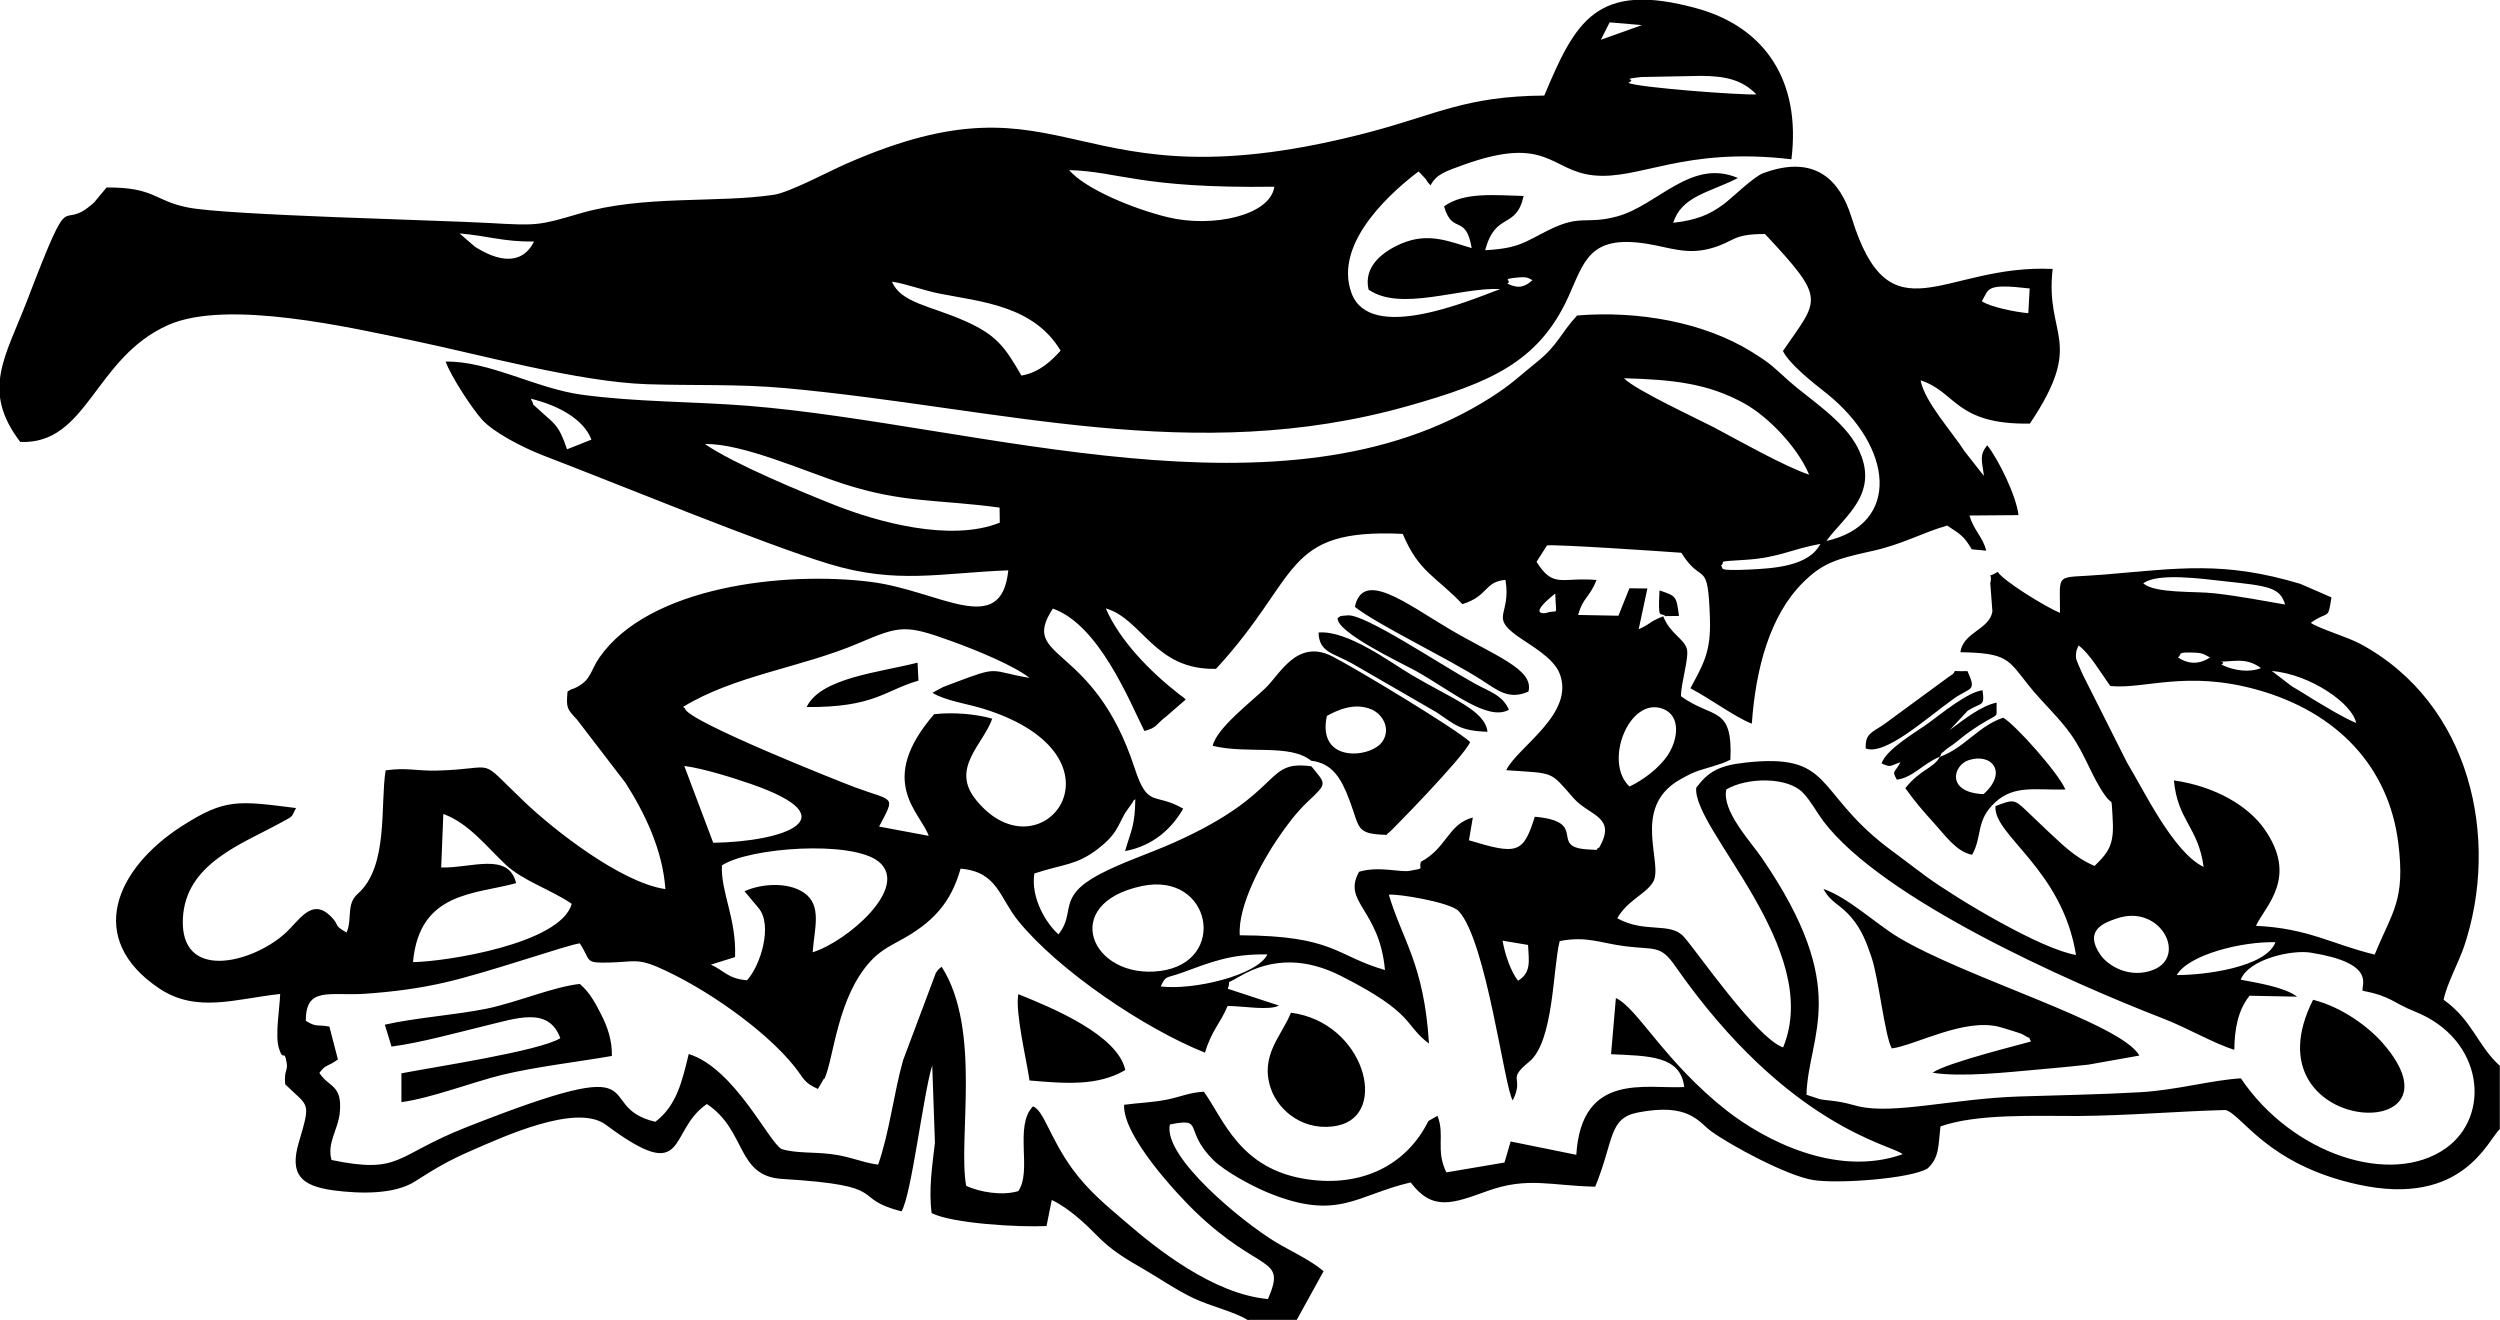 <?xml version="1.0" encoding="UTF-8"?>
<!DOCTYPE svg PUBLIC "-//W3C//DTD SVG 1.1//EN" "http://www.w3.org/Graphics/SVG/1.1/DTD/svg11.dtd">
<!-- Creator: CorelDRAW -->
<svg xmlns="http://www.w3.org/2000/svg" xml:space="preserve" width="26.231mm" height="13.855mm" version="1.1" style="shape-rendering:geometricPrecision; text-rendering:geometricPrecision; image-rendering:optimizeQuality; fill-rule:evenodd; clip-rule:evenodd"
viewBox="0 0 129.48 68.39"
 xmlns:xlink="http://www.w3.org/1999/xlink"
 xmlns:xodm="http://www.corel.com/coreldraw/odm/2003">
 <defs>
  <style type="text/css">
   <![CDATA[
    .fil0 {fill:black}
   ]]>
  </style>
 </defs>
 <g id="Camada_x0020_1">
  <g id="Figs_Frase_064_x0020_a_x0020_Rct">
   <path class="fil0" d="M60.12 51.08c0.28,-0.58 0.23,-0.39 1.09,-0.7 1.56,-0.57 2.54,-0.98 4.43,-0.95 -0.52,1.09 -3.86,1.87 -5.52,1.66zm26.13 -19.17l0.71 -0.01c-0.15,-1.03 -0.12,-1.02 -1.01,-1.32 -0.09,1.66 0.05,1.08 0.3,1.33zm-44.48 4.71c3.54,0.02 4.01,-0.85 5.8,-1.37l-0.05 -0.93c-1.98,0.51 -5.03,0.78 -5.75,2.31zm54.85 2.14c1.01,0.41 3.19,-1.6 4.58,-2.58 0.86,-0.61 1.19,-0.34 0.7,-1.42 -1.17,0.02 -0.3,-0.11 -0.95,0.28l-3.38 2.48c-0.58,0.4 -0.98,0.46 -0.94,1.23zm3.85 0.43c0.22,-0.41 -0.08,-0.01 0.26,-0.32 0.15,-0.14 0.28,-0.2 0.45,-0.33 0.3,-0.23 0.45,-0.37 0.77,-0.6 1.77,-1.25 1.41,-0.51 1.46,-1.55 -0.81,0.16 -1.74,0.91 -2.43,1.42l0.93 -1c0.73,-0.46 0.89,-0.18 0.77,-1.06 -0.77,0.09 -2.13,1.21 -2.76,1.67 -0.63,0.47 -2.22,1.36 -2.47,2.12 0.53,0.23 0.4,0.12 0.98,-0.06 -0.33,0.6 -0.45,0.41 -0.19,0.9 0.84,-0.11 1.35,-0.83 2.23,-1.19 -0.32,0.61 -0.99,0.63 -1.79,1.63 0.49,0.69 0.89,1.15 1.53,1.86 0.53,0.58 1.12,1.44 1.93,1.59 0.55,-0.98 0.17,-1.78 1.2,-2.72 0.99,-0.91 2.1,-0.62 3.63,-0.66 -0.34,-0.83 -2.58,-3.35 -3.22,-3.72 -1.29,0.43 -1.97,1.54 -3.28,2.03zm-31.19 -7.19c-0.09,0.74 3.23,2.3 4.05,2.75 1.8,1 3.71,2.63 4.82,2.01 -0.34,-0.77 -0.98,-0.92 -1.81,-1.38 -1.88,-1.05 -5.64,-3.57 -6.53,-3.51 -0.56,0.04 -0.33,0.04 -0.52,0.13zm7.76 5.91c-0.11,-1.12 -1.87,-1.73 -3.94,-2.96 -1.1,-0.65 -3.31,-2.32 -4.81,-2.19 0.03,1.04 0.76,1.05 1.75,1.61l4.36 2.52c0.97,0.64 1.17,0.96 2.64,1.01zm-6.87 -6.48c1.16,0.92 4.84,2.68 6.55,3.78 0.83,0.53 1.41,1.06 2.44,0.61 0.31,-1.17 -1.77,-1.86 -4.16,-3.28 -2.2,-1.31 -4.43,-3.05 -4.83,-1.1zm-16.85 24.53c1.86,0.16 3.53,0.3 4.96,-0.54 -0.38,-1.81 -3.77,-3.22 -5.54,-3.93 -0.17,0.93 0.42,3.37 0.58,4.47zm66.48 -4.18c-3.56,7.04 8.3,7.64 3.62,2.26 -0.72,-0.83 -2.09,-1.87 -3.62,-2.26zm-52.94 0.67c-0.47,1.19 -1.63,2.21 -1.04,3.93 0.41,1.2 1.79,2.28 3.49,1.91 2.64,-0.58 1.35,-5.35 -2.45,-5.84zm35.87 -11.32c-1.94,-0.08 -1.59,-1.49 -0.77,-1.76 1.19,-0.39 2.05,0.62 0.77,1.76zm-82.43 13.07c1.46,-0.19 3.3,-0.7 4.74,-1.05 1.75,-0.42 3.37,-1.03 3.98,0.62 -1.08,0.67 -6.54,1.49 -8.23,1.82l0 1.49c1.49,-0.19 3.74,-1.05 5.21,-1.41 1.79,-0.43 3.92,-0.67 5.69,-0.98 0.02,-0.79 -0.23,-1.51 -0.53,-2.1 -0.3,-0.59 -0.6,-1.18 -1.13,-1.63 -1.35,0.14 -3.24,0.95 -4.82,1.28 -1.69,0.34 -3.65,0.46 -5.28,0.83l0.35 1.14zm77.68 0.1c1.22,-0.16 3.76,-1.6 5.59,-1.11 0.09,0.02 0.86,0.26 0.91,0.28 0.22,0.08 0.22,0.06 0.41,0.18 0.44,0.28 0.03,-0.18 0.3,0.29 -0.18,0.07 -4.38,1.09 -5.1,1.62 1.51,0.24 3.93,-0.03 5.5,-0.17 0.86,-0.07 1.7,-0.16 2.57,-0.25l2.64 -0.47c-0.91,-1.67 -9,-4.02 -12.49,-6.13 -1.18,-0.71 -2.56,-2.04 -3.87,-2.5 0.38,0.73 0.86,0.77 1.48,1.52 0.5,0.61 0.74,1.22 1.01,2.02 0.37,1.08 0.69,4.1 1.05,4.72zm-29.26 -17.22c0.51,-0.28 1.42,-0.73 2.33,-0.33 0.53,0.23 1,0.96 0.56,1.64 -0.57,0.88 -3.42,1.17 -2.89,-1.31zm-0.8 2.32c1.09,0.14 1.54,0.9 1.97,2.04 0.56,1.48 0.31,1.75 1.93,1.8 0.03,-0.04 0.09,-0.14 0.11,-0.11 0.01,0.02 3.89,-3.92 4.21,-4.7 -0.73,-0.68 -5.81,-3.75 -7.13,-4.43 -1.81,-0.93 -2.7,0.88 -3.44,1.61 -0.69,0.68 -2.58,2.11 -2.76,3.02 1.84,0.44 4,-0.13 5.11,0.78zm44.82 11.1c0.62,-1.07 3.41,-1.75 5.11,-1.7 -0.5,1.32 -3.76,1.71 -5.11,1.7zm-3.11 -2.93c2.26,-0.78 3.69,1.98 1.87,2.67 -1.2,0.45 -2.3,-0.2 -2.71,-0.78 -0.89,-1.28 0.18,-1.67 0.84,-1.89zm-31.01 3.22c-0.37,-0.47 -0.67,-1.34 -0.8,-2.07l1.32 0.22c0.05,0.87 0.16,1.43 -0.51,1.85zm-19.48 -4.9c3.61,-0.76 4.49,3.95 0.94,4.4 -3.56,0.45 -5.25,-3.49 -0.94,-4.4zm-16.43 9.97c0.49,-1.14 0.66,-4.22 2.39,-6.09 0.4,-0.44 0.87,-0.72 1.49,-1.05 1.71,-0.92 2.66,-1.95 3.16,-3.73 1.92,0.16 2,1.49 2.99,2.71 2.08,2.56 6.53,5.57 9.67,6.82 0.34,-1.16 0.79,-1.5 1.17,-2.42 0.85,0.01 2.15,0.25 2.66,-0.02l-2.65 -0.87c0.22,-0.57 -0.25,-0.13 0.58,-0.62 1.78,-1.05 3.57,-0.92 5.31,-0.03 3.83,1.94 3.22,2.51 4.53,3.49 -0.25,-4.1 -1.38,-5.36 -2.08,-7.71 0.38,-0.07 3.18,0.38 3.62,0.85 1.44,1.55 2.37,9.19 2.8,9.8 0.62,-1.26 -0.36,-1.01 0.85,-2 1.28,-1.04 1.22,-4.86 1.58,-6.25 1.42,-0.27 2.07,0.1 3.4,0.27 1.52,0.19 1.82,-0.08 2.58,1.02 5.87,8.42 11.3,9.27 11.78,9.75 -3.46,1.23 -7.2,-0.77 -9.11,-2.26 -3.22,-2.53 -4.61,-5.3 -5.74,-5.83l-0.25 2.91c1.95,0.09 3.6,0.07 3.79,1.7 -1.97,0.11 -5.32,-0.81 -5.59,3.51l-3.4 -0.69 -0.32 1.09 -3.01 0.51c-0.57,-1.16 -0.06,-1.93 -0.46,-2.93l-0.47 0.27c-1.14,2.3 -3.46,3.43 -6.26,3.02 -3.52,-0.51 -4.34,-3.11 -5.37,-4.54 -0.84,0.06 -1.18,0.27 -1.96,0.42 -0.71,0.14 -1.44,0.16 -2.17,0.26 -0.08,1.63 2.82,4.7 3.68,5.53 3.39,3.26 4.75,2.26 3.77,4.53 -2.84,-0.25 -5.83,-2.66 -7.31,-3.94 -1,-0.86 -1.95,-1.61 -2.82,-2.8 -1.18,-1.63 -1.47,-3.02 -2.04,-3.24 -0.99,1.03 -0.03,3.33 -0.76,4.39 -0.83,0.25 -1.97,0.06 -2.7,-0.27 -0.44,-2.43 0.82,-8.08 -1.27,-11.35 -0.19,0.16 -0.11,0.06 -0.3,0.32l-1.7 4.53c-0.49,1.75 -0.71,3.76 -1.29,5.4 -0.89,-0.12 -1.44,-0.43 -2.47,-0.55 -0.87,-0.11 -1.81,-0.03 -2.53,-0.26 -0.65,-0.33 -2.44,-4.19 -4.81,-4.92 -0.33,1.37 -0.62,2.68 -1.73,3.51 -3.43,-0.8 0.52,-3.79 -9.83,0.3 -3.71,1.47 -3.33,2.42 -6.94,1.68 -0.25,-0.9 0.35,-1.57 0.43,-2.47 0.13,-1.45 -0.55,-1.26 -1.06,-2.04 0.35,-0.48 0.43,-0.3 0.96,-0.7l-0.44 -1.7c-0.66,-0.12 -0.67,0.05 -1.22,-0.3 -0.01,-1.8 1.23,-1.28 3.06,-1.4 1.45,-0.1 2.82,-0.28 4.12,-0.58 2.25,-0.51 6.44,-1.98 7.01,-2.03 0.61,0.93 0.19,1.03 1.61,0.99 1.09,-0.03 1.37,-0.21 2.36,0.21 2.46,1.05 5.63,3.28 7.14,5.17 0.51,0.64 0.47,0.83 1.22,1.17l0.31 -0.53zm-5.32 -11.04c1.42,-0.93 6.72,-1.31 8.11,-0.2 1.66,1.33 -1.64,4.15 -3.41,4.7 0.08,-1.2 0.51,-2.44 -0.46,-3.09 -0.85,-0.57 -2.22,-0.46 -3.07,-0.07l0.73 0.87c0.75,0.91 0.09,2.99 -0.6,3.74 -0.99,-0.08 -1.17,-0.49 -1.87,-0.81l1.25 -0.39c0.08,-2 -0.75,-3.37 -0.68,-4.75zm-14.42 -2.66c1.31,0.48 2.26,1.72 3.22,2.62 0.89,0.84 2.36,1.3 3.42,2.03 -0.56,2.07 -6.55,3 -8.22,3.02 0.33,-3.66 3.21,-3.5 5.34,-4.09 -0.39,-1.63 -2.31,-0.77 -3.88,-0.81l0.11 -2.77zm66.45 -1.28c1.08,-0.63 3.17,-0.65 3.96,0.18 0.41,0.43 0.71,1.01 1.04,1.45 3.05,4.06 12.75,8.36 17.66,10.26 1.21,0.47 2.61,1.29 3.64,1.6 0.01,-1.05 0.18,-2.04 0.79,-2.8l2.46 0.05c-0.63,-0.49 -2.08,-0.72 -2.92,-0.88 0.43,-1.08 2.67,-1.56 3.63,-1.4 3.39,0.54 2.62,1.66 2.68,1.97 1.49,0.29 1.58,0.63 2.71,1.08 3.57,1.42 3.98,5.41 1.59,7.09 -2.81,1.98 -7.93,0.33 -10.6,-3.63 -1.54,0.09 -3.31,0.61 -5.24,0.72 -2.08,0.12 -4.18,0.15 -6.26,0.22 -3.35,0.11 -6.51,0.94 -8.3,0.51 -0.61,-0.15 -0.65,-0.19 -1.3,-0.28 -0.2,-0.03 -0.53,-0.05 -0.7,-0.09l-0.7 -0.23c0.09,-3.14 2.38,-5.43 -2.32,-12.28 -0.56,-0.82 -2.08,-2.43 -1.83,-3.53zm-52.48 2.77l-1.5 -3.98c1,0.13 2.58,0.63 3.47,0.94 5.16,1.79 1.65,2.98 -1.97,3.04zm47.46 -2.91c-1.37,-1.26 -0.02,-4.68 1.72,-4.03 0.96,0.36 0.78,1.6 0.27,2.38 -0.45,0.69 -1.29,1.31 -1.98,1.64zm37.64 -3.29c-0.75,-0.32 -1.53,-0.81 -2.22,-1.22 -0.46,-0.28 -0.64,-0.41 -1.1,-0.67l-1.06 -0.81c2.03,0.18 4.21,1.72 4.37,2.71zm-86.66 -0.84c2.69,-1.64 6.11,-2.03 9.07,-3.29 2.18,-0.93 2.44,-0.98 4.87,-0.1 1.27,0.46 3.19,1.25 4,1.89 -2.13,-0.36 -1.48,-0.66 -3.89,0.25 -0.13,0.05 -0.48,0.18 -0.58,0.22l-0.56 0.3c0.66,0.41 1.81,0.57 2.65,0.83 7.93,2.47 2.99,8.89 -0.39,4.72 -1.34,-1.65 0.37,-2.86 0.84,-4.21 -0.89,-0.25 -2.04,-0.34 -3.01,-0.23 -3.02,3.5 -0.71,5.07 -0.28,6.3l-2.57 -0.48c0.86,-1.64 0.79,-1.28 -1.24,-2.03 -0.8,-0.3 -8.62,-3.4 -8.81,-4.07 -0.02,-0.06 -0.07,-0.06 -0.1,-0.1zm79.67 -2.19c0.38,-0.22 -0.62,-0.1 0.63,-0.19 0.67,-0.05 1.04,0.1 1.42,0.37 -0.58,0.24 -1.39,0.15 -2.05,-0.18zm-2.25 -0.37c0.25,-0.18 -0.12,-0.28 0.82,-0.25 0.52,0.02 0.53,0.1 0.84,0.25 -0.67,0.45 -1.26,0.27 -1.66,0zm-0.21 6.36c0.19,2.1 1.26,2.41 1.54,4.49 -1.56,-0.75 -3.06,-3.9 -3.97,-5.41l-2.29 -4.55c-0.06,-0.13 -0.32,-0.72 -0.34,-0.81 -0.03,-0.19 -0.01,-0.24 0.01,-0.42l0.11 -0.28c0.56,0.39 1.18,1.46 1.65,2.1 1.76,0.18 3.92,-0.83 7.59,0.19 4.2,1.17 6.83,4.03 7.32,7.93 0.38,3.01 -0.31,3.55 -1.22,5.79 -2.2,-0.53 -3.43,-1.36 -6.15,-1.49 0.5,-1.06 2.22,-2.51 0.41,-5.05 -0.8,-1.12 -2.45,-2.16 -4.65,-2.48zm-32.52 -8.66c-0,-0 -1.02,0.18 0.48,-1.01 0.04,1.32 0.18,0.77 -0.48,1.01zm-6.48 12.9c-0.14,0.37 0.27,0.3 -0.56,0.45 -0.53,0.1 -1.59,-0.26 -2.64,0.05 -0.89,1.59 1.05,1.91 1.34,5.09 -2.57,-0.74 -2.61,-1.78 -7.52,-1.8 -0.11,-1.55 1.2,-3.89 1.96,-5 0.48,-0.71 0.98,-1.37 1.55,-1.91 1.06,-0.99 0.95,-0.91 0.2,-1.84 -2.52,-0.35 -1.33,1.36 -7.1,3.94 -1.32,0.59 -2.73,1.04 -3.89,1.66 -2.23,1.19 -1.18,1.95 -2.11,3.1 -0.6,-0.52 -1.45,-1.86 -1.25,-3.15 1.54,-0.51 2.17,-0.41 3.3,-1.28 0.96,-0.74 1,-1.14 1.4,-1.85l0.4 -0.57c0.02,-0.09 0.08,-0.1 0.13,-0.15 -0.02,1.39 -0.21,1.58 -0.53,2.69 1.52,-0.28 2.47,-1.25 3.01,-2.2 -1.52,-0.87 -1.82,0.02 -2.52,-2.11 -2.13,-6.54 -6.01,-5.54 -4.23,-8.25 2.38,0.84 3.95,4.75 4.74,6.34 0.68,-0.18 0.56,-0.32 1.16,-0.78l0.98 -0.85c-0.29,-0.28 0.02,0.01 -0.36,-0.29 -1.5,-1.17 -3.06,-2.77 -3.78,-4.43 1.89,0.54 2.53,3.21 5.71,3.13 4.43,-4.8 3.41,-7.28 9.67,-6.99 0.84,2 1.7,2.17 3.09,3.64 1.37,-0.43 1.11,-1.15 2.23,-1.26 0.31,1.84 -0.83,1.88 0.63,2.92 0.67,0.48 1.84,1.1 2.17,1.92 0.84,2.09 -2.2,3.83 -2.76,5.02 2.55,0.18 2.23,0.02 3.49,1.45 0.82,0.93 2.25,0.94 1.33,2.55 -0.31,0.13 0.21,0.15 -0.64,0.1 -1.99,-0.13 0.12,-1.44 -2.7,-1.69 -0.6,1.91 -0.9,1.98 -3.41,1.22l0.2 -1.18c-1.29,0.34 -1.33,1.57 -2.7,2.3zm37.42 -14.44c0.73,-0.56 3.08,-0.23 4.16,-0.11 2.32,0.25 2.91,0.31 3.18,1.21 -1.22,-0.21 -2.34,-0.43 -3.65,-0.58 -1.02,-0.12 -3.06,0.02 -3.69,-0.51zm-21.88 -0.91c0.31,-0.25 -0.41,-0.2 1.33,-0.31 1.67,-0.11 2.36,-0.56 3.82,-0.82 -0.59,1.16 -2.41,1.27 -3.72,1.33 -1.75,0.08 -1.24,-0.08 -1.43,-0.2zm-37.35 -2.23c-2.57,1.03 -6.39,-0.06 -8.52,-0.9 -1.74,-0.69 -5.25,-2.14 -6.75,-3.17 1.91,-0.06 5.32,1.47 7.17,2.06 3.14,1.01 4.85,0.79 8.09,1.23l0.01 0.79zm-22.41 -3.79c-0.43,-1.32 -0.71,-1.36 -1.39,-2 -0.65,-0.61 -0.18,-0.07 -0.49,-0.63 1.46,0.35 2.75,1.08 3.14,2.12l-1.26 0.5zm64.34 1.31c-1.28,-0.43 -3.67,-1.78 -4.95,-2.46 -0.76,-0.4 -4.11,-1.95 -4.65,-2.54 2.55,0.07 4.37,0.27 6.24,1.31 1.24,0.69 2.76,2.27 3.35,3.69zm8.93 -8.99c0.4,-0.64 0.15,-0.93 2.48,-0.66l-0.07 1.28c-0.63,-0.05 -1.98,-0.32 -2.41,-0.62zm-24.57 -0.91c0.3,-0.18 -0.44,-0.23 0.57,-0.32 0.48,-0.04 0.5,0.03 0.73,0.14 -0.39,0.34 -0.7,0.47 -1.3,0.18zm-25.17 4.76c-0.87,-1.51 -1.31,-2.12 -2.98,-2.85 -1.7,-0.75 -3.28,-0.92 -3.72,-2.01 0.64,0.08 1.62,0.45 2.43,0.61 2.15,0.43 4.89,0.61 6.3,2.96 -0.41,0.46 -1.07,1.13 -2.02,1.29zm-25.24 -6.94c-0.66,1.3 -1.93,0.99 -3.06,0.27l-0.8 -0.69c1.46,0.12 2.27,0.44 3.86,0.42zm38.34 -2.84c-0.21,1.5 -3.22,2.14 -5.52,1.58 -1.74,-0.42 -4.26,-1.45 -5.11,-2.44 2.59,0.07 3.66,0.96 10.64,0.86zm24.97 -4.78c-0.85,0.04 -6.18,-0.36 -6.64,-0.6 0.52,-0.23 -0.53,-0.16 0.67,-0.3l3.1 -0.06c1.28,0.01 2.12,0.2 2.87,0.96zm-7.6 -3.73l1.67 0.14 -2.13 0.76 0.46 -0.91zm-18.69 67.2l2.48 0 1.39 -2.52c-0.67,-0.58 -1.77,-1.08 -2.48,-1.51 -1.71,-1.03 -5.85,-4.41 -5.48,-6.09 1.83,-0.37 0.66,0.26 2.25,1.84 0.53,0.53 1.88,1.3 2.83,1.69 3.64,1.49 4.56,0.13 7.39,-0.53 1.14,1.51 2.18,1.09 3.99,0.44 2.08,-0.75 3.31,-0.26 5.57,-0.22 0.98,-2.4 0.68,-3.54 2.2,-3.84 2.66,-0.52 3.15,0.49 3.79,0.96 1,0.73 3.95,2.33 5.32,2.54 1.29,0.2 5.01,-0.07 5.9,-0.6 0.62,-0.57 0.55,-1.16 0.67,-2.18 1.93,-0.68 4.96,-0.53 7.14,-0.54 2.58,-0.02 5.05,-0.24 7.62,-0.31 0.85,0.21 2.14,2.83 6.87,3.86 5.43,1.19 6.72,-2.32 7.34,-2.87l0 -3.28c-1.17,-1.06 -1.41,-2.35 -2.91,-3.42 0.15,-0.78 0.77,-1.92 1.06,-2.76 1.86,-5.54 0.38,-12.58 -5.39,-15.68 -0.68,-0.36 -2.09,-0.77 -2.55,-1.08 0.93,-0.68 0.88,-0.07 1.07,-1.32l-1.61 -0.7c-3.97,-1.19 -6.23,-0.81 -10.18,-0.48 -2.59,0.22 -2.26,-0.22 -2.27,1.98 -0.71,-0.28 -2.98,-1.68 -3.22,-2.12 -0.73,0.43 -0.23,-0.12 -0.39,0.59l0.11 1.46c-0.15,0.94 -1.51,1.06 -1.66,2.11 2.43,0.04 2.47,0.37 3.5,1.67 0.75,0.95 1.58,1.67 2.23,2.59 0.75,1.06 1.08,2.21 1.78,3.18 0.39,0.54 0.3,-0.03 0.37,1.02 0.1,1.42 -0.11,1.82 -0.93,2.61 -1.09,-0.47 -1.73,-1.18 -2.48,-1.86l-1.09 -1.04c-0.6,-0.57 -0.66,-0.54 -1.56,-0.2 -0.13,1.51 3.45,3.24 4.17,7.71 -1.82,-0.3 -6.14,-2.89 -7.74,-4.05l-2.12 -1.59c-3.71,-2.89 -2.72,-4.83 -7.29,-4.32 -1.34,0.15 -1.9,0.47 -2.52,1.3 -0.2,2.15 6.6,8.36 4.5,13.45 -1.4,-0.5 -4.47,-4.99 -5.14,-5.73 -0.71,-0.79 -2,-0.16 -3.45,-0.96 0.53,-0.93 1.43,-1.22 1.84,-1.85 0.61,-0.95 -1.17,-3.85 1.4,-5.33 0.94,-0.54 1.14,-0.49 1.99,-0.78 0.05,-0.02 0.11,-0.04 0.16,-0.05 0.05,-0.02 0.12,-0.05 0.16,-0.06l0.31 -0.14c0.13,-2.83 -0.91,-2.09 -2.56,-3.29 0,-0.71 0.44,-2.03 0.3,-2.47 -0.16,-0.52 -0.87,-0.78 -1.22,-1.67 -0.84,0.34 -0.54,0.34 -1.27,0.67l0.45 -2.11 -0.93 -0.01 -0.57 1.42 -2.09 -0.04c0.28,-0.95 0.56,-0.84 0.96,-1.81 -1.81,-0.16 -2.23,0.46 -3.11,-0.94l0.54 -0.85c0.41,-0.07 6.03,0.31 6.96,0.38 1.09,1.76 1.38,0.22 1.48,3.42 0.06,1.74 -0.36,2.37 -1.01,3.6 1,0.52 2.35,1.52 3.18,1.83 0.2,-2.86 0.94,-5.61 2.65,-7.31 0.99,-0.98 1.66,-1.21 3.53,-1.62 1.65,-0.36 2.56,-0.93 3.94,-1.33 0.75,0.5 0.86,0.55 1.27,1.23l0.75 0.07c-0.18,-0.72 -0.63,-1.02 -0.87,-1.82l2.54 -0.02c-0.11,-1 -1.04,-2.89 -1.62,-3.62 -0.43,0.54 -0.26,0.81 -0.17,1.59l-0.99 -1.26c-0.68,-1.06 -2.07,-2.56 -2.29,-3.69 1.85,0.59 1.79,2.3 5.66,2.24 2.9,-4.32 0.77,-4.48 1.18,-8.01 -5.68,-0.27 -8.42,3.79 -10.42,-2.68 -0.58,-1.87 -1.85,-3.29 -4.57,-2.28 -0.5,0.18 -1.63,1.3 -2.08,1.63 -0.7,0.51 -1.36,0.8 -2.58,0.94 0.43,-1.39 1.89,-1.57 3.35,-2.32 -2.43,-1.04 -4.15,1.42 -6.26,1.99 -1.63,0.44 -1.85,-0.13 -3.53,0.7 -1.27,0.63 -1.53,0.95 -3.3,1.05 0.53,-2.02 1.61,-1.05 1.99,-2.81 -1.4,-0.03 -3.08,-0.23 -4.12,0.54 0.43,1.5 1.13,0.36 1.43,2.16 -1.19,-0.35 -2.25,-0.83 -3.65,-0.23 -0.95,0.41 -1.97,1.18 -1.69,2.38 1.67,1.16 4.74,-0.13 6.82,-0.03 -1.65,0.62 -6.74,2.79 -7.7,0.22 -1,-2.69 2.32,-5.44 3.47,-6.31l0.36 0.38c0.13,0.15 -0.02,0.05 0.26,0.34 0.3,-0.58 0.79,-0.73 1.7,-1.06 4.35,-1.57 4.51,0.3 6.72,0.54 2.41,0.26 4.67,-1.49 10.27,-0.83 0.5,-4.04 -1.35,-6.83 -4.88,-7.81 -5.23,-1.45 -6.31,0.68 -7.92,4.51 -4.05,0.03 -5.57,0.97 -9,1.88 -15.8,4.17 -15.35,-3.54 -27.17,1.66 -0.85,0.37 -2.92,1.48 -3.74,1.6 -2.97,0.44 -6.76,-0 -10.05,0.97 -2.14,0.63 -2.21,0.63 -4.69,0.49 -2.67,-0.15 -13.55,-0.4 -15.58,-0.8 -1.79,-0.35 -1.7,-1.05 -4.23,-1.04 -0.04,0.04 -0.08,0.09 -0.1,0.12l-0.55 0.66c-1.92,1.73 -1,-1.36 -3.48,5.11 -1.12,2.9 -2.37,4.64 -0.34,7.29 3.5,0.14 3.82,-4.36 7.67,-6.06 3.05,-1.35 9.48,0.15 12.67,0.81 3.42,0.71 8.57,2.14 12.12,2.26 2.46,0.08 4.66,-0.02 7.14,0.2 11.16,1.02 21.13,4.08 32.3,0.92 4.19,-1.19 6.72,-2.24 8.27,-5.63 0.83,-1.83 1.08,-3.23 4.04,-2.77 1.17,0.18 2.09,0.6 3.36,0.24 1.25,-0.35 1.05,-0.74 2.79,-0.74 3.23,3.45 2.79,3.34 0.93,6.06 0.35,0.7 1.58,1.66 2.28,2.21 3.43,2.76 3.85,6.75 -0.03,7.63 0.89,-1.26 2.84,-2.45 1.62,-4.84 -0.72,-1.41 -2.49,-2.5 -3.54,-3.43 -0.83,-0.74 -0.9,-0.88 -1.97,-1.54 -2.46,-1.52 -5.85,-2.13 -9.02,-1.87 -0.87,0.94 -0.99,1.53 -2.06,2.39 -0.87,0.7 -1.35,1.19 -2.43,1.87 -10.66,6.79 -26.48,1.39 -38.42,0.42 -2.89,-0.23 -5.82,-0.19 -8.66,-0.58 -2.35,-0.32 -4.81,-1.76 -7.03,-1.71 0.29,0.8 1.39,2.46 1.89,3.01 0.58,0.64 2.04,1.42 3.24,1.88 3.82,1.46 11.2,4.51 14.7,5.58 3.54,1.08 5.8,0.47 9.31,0.34 -0.36,3.55 -3.57,1.05 -7.1,0.6 -4.49,-0.57 -11.52,0.23 -14.08,3.92 -0.47,0.68 -0.41,1.12 -1.15,1.52 -0.36,0.19 -0.13,0 -0.5,0.24 -0.07,0.87 -0.03,0.88 0.5,1.46l2.5 3.26c0.99,1.55 1.93,3.47 2.07,5.51 -2.31,-0.34 -5.79,-3.08 -7.3,-4.52 -2.54,-2.42 -1.26,-1.7 -4.53,-1.62 -1.03,0.03 -1.58,-0.17 -2.66,-0.01 -0.29,1.84 0.16,4.97 -1.44,6.39 -0.62,0.55 -0.27,1.26 -0.58,2.01 -0.73,-0.42 -0.33,-0.34 -0.79,-0.81 -1.03,-1.06 -1.66,0.21 -2.45,0.9 -1.73,1.51 -5.39,2.42 -5.24,-0.81 0.13,-2.86 3.06,-3.86 5.07,-4.97 0.71,-0.39 0.51,-0.24 0.79,-0.76 -3.02,-0.38 -3.67,-0.5 -5.92,0.94 -3.43,2.21 -5,5.83 -1.17,8.4 1.94,1.3 3.95,0.54 6.27,0.29 -0.03,0.76 -0.27,2.14 -0.07,2.8 0.24,0.79 0.28,-0.03 0.41,0.79 0.06,0.38 -0.15,0.38 -0.08,1.09 1.23,1.2 1.34,0.85 0.71,2.99 -0.5,1.67 0.1,2.27 1.78,2.5 1.43,0.19 3.18,0.21 4.23,-0.46 0.99,-0.63 1.66,-1.05 2.93,-1.6 1.61,-0.7 5.43,-2.47 6.95,-1.34 4.35,3.24 3.17,0.33 5.24,-1.07 2.07,1.38 1.51,3.74 3.9,3.88 5.8,0.35 3.42,0.97 6.18,1.68 0.52,-0.87 1.12,-6.04 1.59,-7.56l0.14 4c-0.14,1.2 -0.33,2.43 -0.17,3.65 1.07,0.54 4.5,0.74 5.95,0.67l0.27 -1.35c0.91,0.43 1.8,1.29 2.34,1.84 0.73,0.75 1.44,1.18 2.38,1.72 0.82,0.47 1.72,1.1 2.61,1.52 0.92,0.44 2.11,0.69 2.86,1.16z"/>
  </g>
 </g>
</svg>
